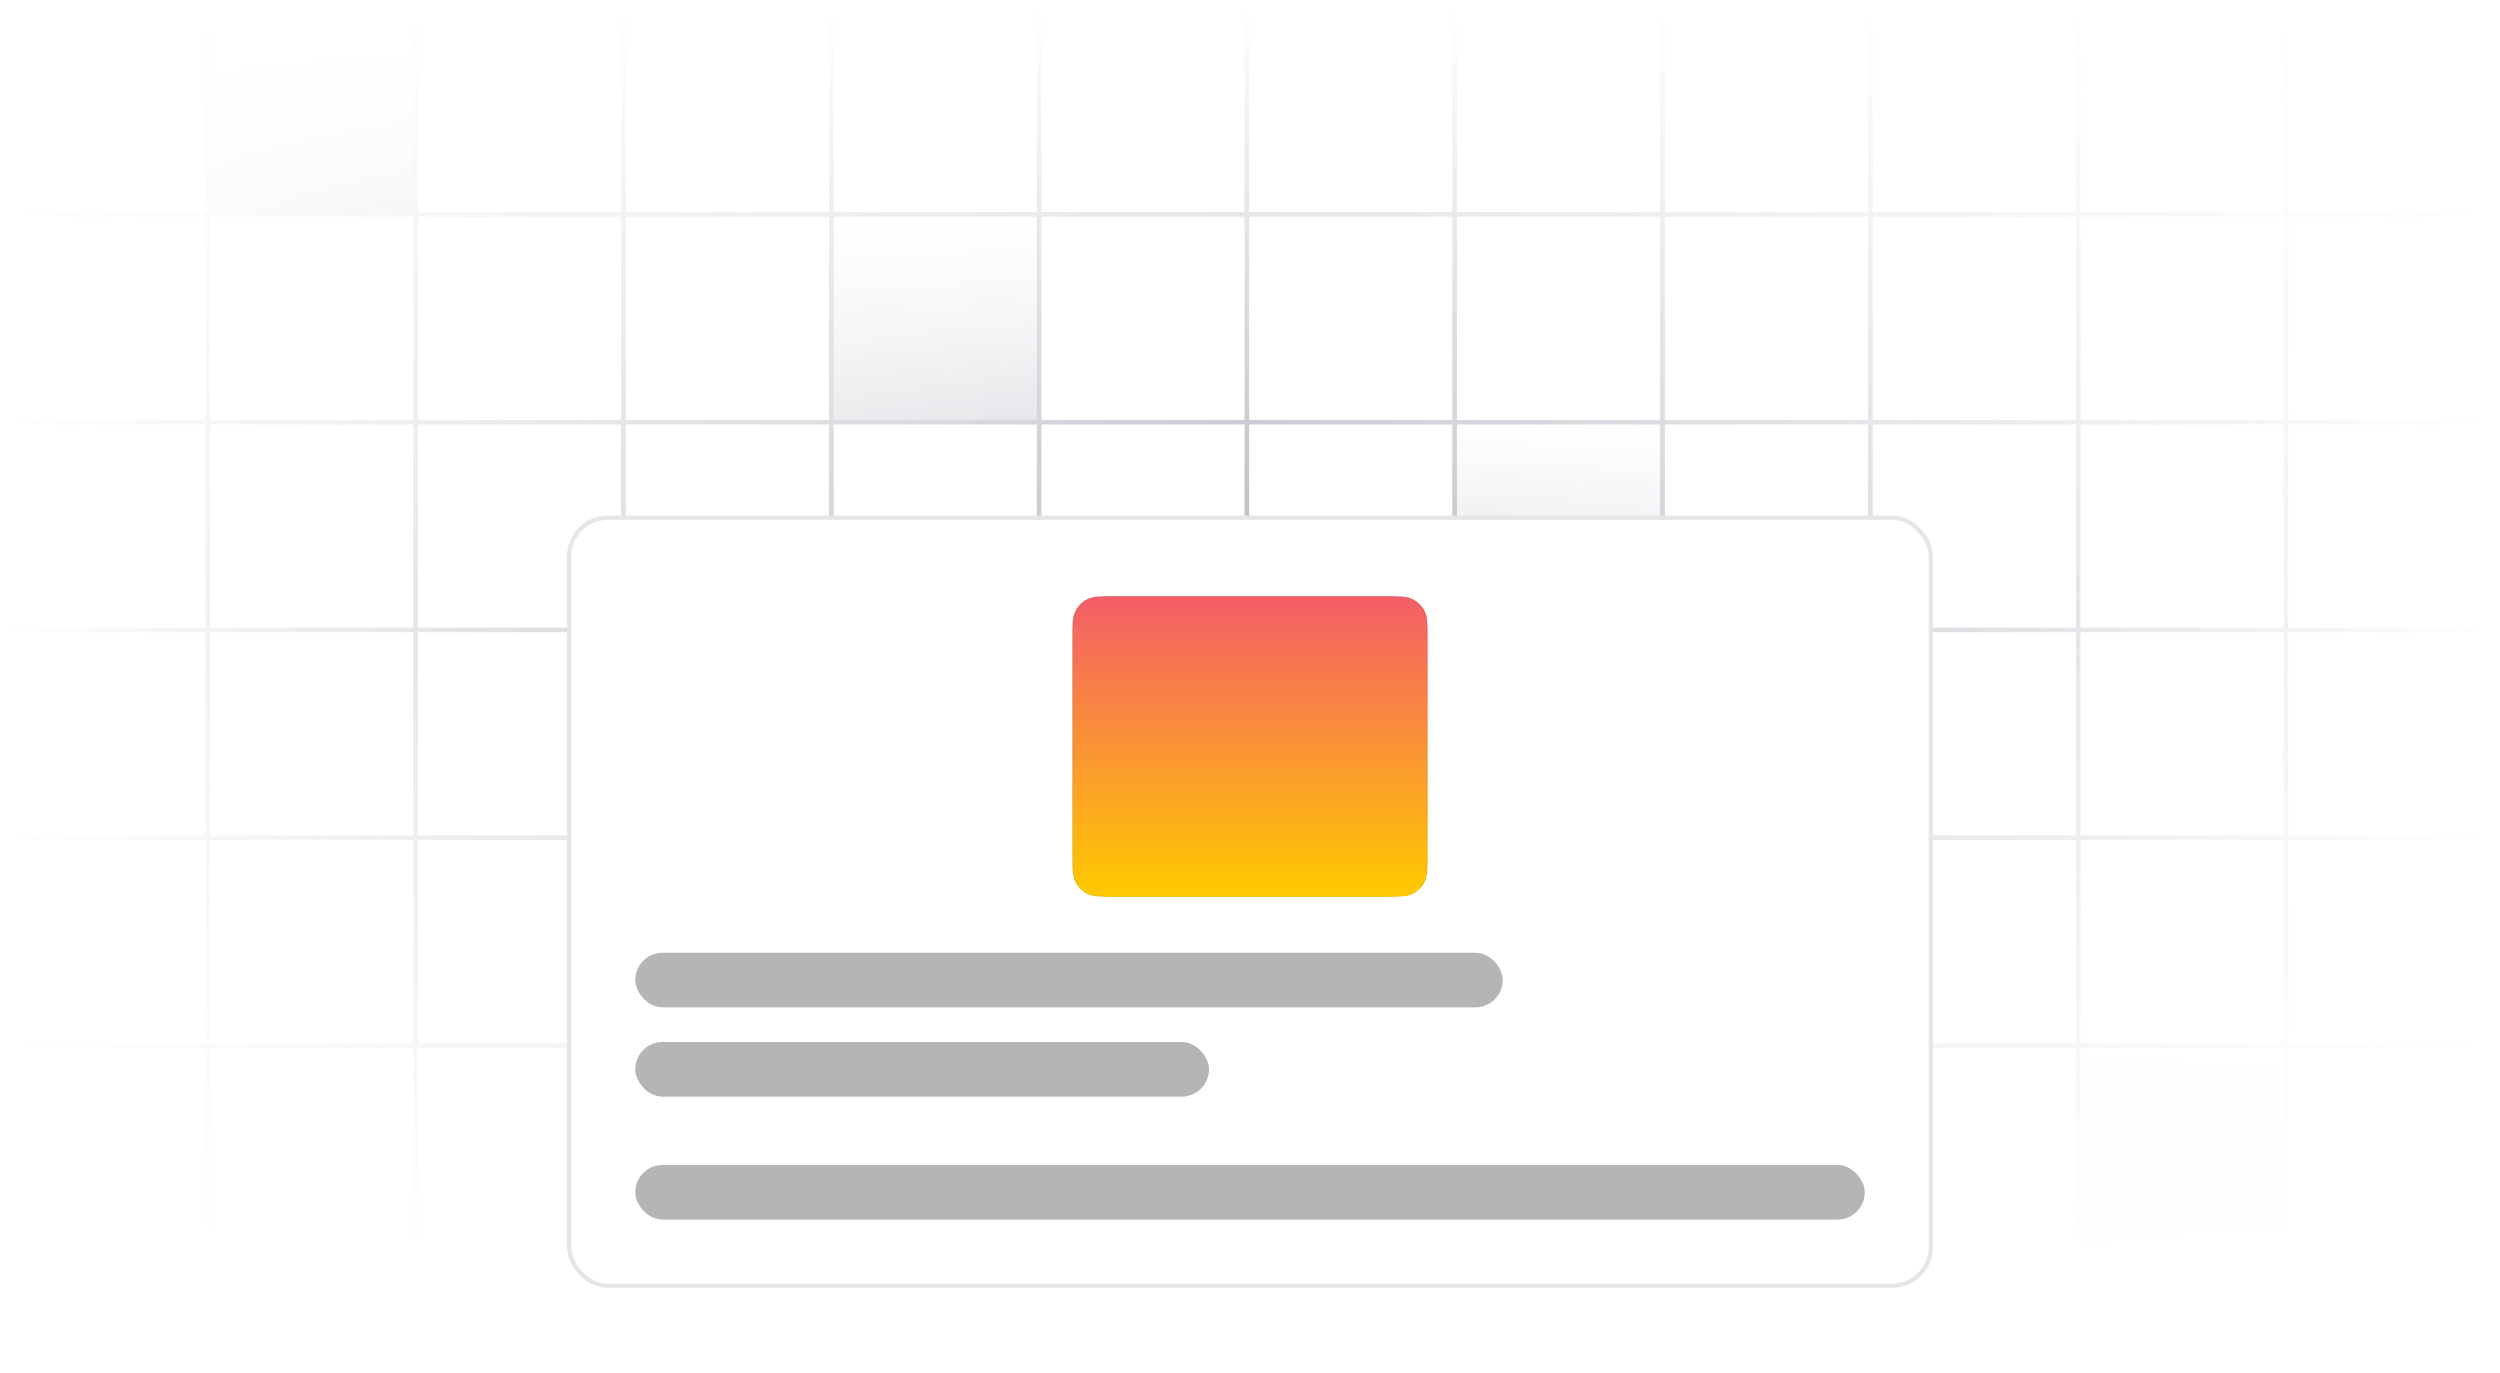<svg width="366" height="201" viewBox="0 0 366 201" fill="none" xmlns="http://www.w3.org/2000/svg">
    <g opacity="0.4">
        <mask id="mask0_508_54784" style="mask-type:alpha" maskUnits="userSpaceOnUse" x="0" y="0" width="366" height="184">
            <rect y="0.953" width="365.09" height="182.545" fill="url(#paint0_linear_508_54784)"/>
        </mask>
        <g mask="url(#mask0_508_54784)">
            <mask id="mask1_508_54784" style="mask-type:alpha" maskUnits="userSpaceOnUse" x="0" y="0" width="366" height="184">
                <rect y="0.953" width="365.09" height="182.545" fill="url(#paint1_linear_508_54784)"/>
            </mask>
            <g mask="url(#mask1_508_54784)">
                <rect y="0.953" width="30.424" height="30.424" stroke="#3C445C" stroke-width="0.634"/>
                <rect x="30.424" y="0.953" width="30.424" height="30.424" fill="url(#paint2_linear_508_54784)" stroke="#3C445C" stroke-width="0.634"/>
                <rect x="60.849" y="0.953" width="30.424" height="30.424" stroke="#3C445C" stroke-width="0.634"/>
                <rect x="91.272" y="0.953" width="30.424" height="30.424" stroke="#3C445C" stroke-width="0.634"/>
                <rect x="121.696" y="0.953" width="30.424" height="30.424" stroke="#3C445C" stroke-width="0.634"/>
                <rect x="152.121" y="0.953" width="30.424" height="30.424" stroke="#3C445C" stroke-width="0.634"/>
                <rect x="182.545" y="0.953" width="30.424" height="30.424" stroke="#3C445C" stroke-width="0.634"/>
                <rect x="212.969" y="0.953" width="30.424" height="30.424" stroke="#3C445C" stroke-width="0.634"/>
                <rect x="243.394" y="0.953" width="30.424" height="30.424" stroke="#3C445C" stroke-width="0.634"/>
                <rect x="273.817" y="0.953" width="30.424" height="30.424" stroke="#3C445C" stroke-width="0.634"/>
                <rect x="304.241" y="0.953" width="30.424" height="30.424" stroke="#3C445C" stroke-width="0.634"/>
                <rect x="334.666" y="0.953" width="30.424" height="30.424" stroke="#3C445C" stroke-width="0.634"/>
                <rect y="31.377" width="30.424" height="30.424" stroke="#3C445C" stroke-width="0.634"/>
                <rect x="30.424" y="31.377" width="30.424" height="30.424" stroke="#3C445C" stroke-width="0.634"/>
                <rect x="60.849" y="31.377" width="30.424" height="30.424" stroke="#3C445C" stroke-width="0.634"/>
                <rect x="91.272" y="31.377" width="30.424" height="30.424" stroke="#3C445C" stroke-width="0.634"/>
                <rect x="121.696" y="31.377" width="30.424" height="30.424" fill="url(#paint3_linear_508_54784)" fill-opacity="0.59" stroke="#3C445C" stroke-width="0.634"/>
                <rect x="152.121" y="31.377" width="30.424" height="30.424" stroke="#3C445C" stroke-width="0.634"/>
                <rect x="182.545" y="31.377" width="30.424" height="30.424" stroke="#3C445C" stroke-width="0.634"/>
                <rect x="212.969" y="31.377" width="30.424" height="30.424" stroke="#3C445C" stroke-width="0.634"/>
                <rect x="243.394" y="31.377" width="30.424" height="30.424" stroke="#3C445C" stroke-width="0.634"/>
                <rect x="273.817" y="31.377" width="30.424" height="30.424" stroke="#3C445C" stroke-width="0.634"/>
                <rect x="304.241" y="31.377" width="30.424" height="30.424" stroke="#3C445C" stroke-width="0.634"/>
                <rect x="334.666" y="31.377" width="30.424" height="30.424" stroke="#3C445C" stroke-width="0.634"/>
                <rect y="61.801" width="30.424" height="30.424" stroke="#3C445C" stroke-width="0.634"/>
                <rect x="30.424" y="61.801" width="30.424" height="30.424" stroke="#3C445C" stroke-width="0.634"/>
                <rect x="60.849" y="61.801" width="30.424" height="30.424" stroke="#3C445C" stroke-width="0.634"/>
                <rect x="91.272" y="61.801" width="30.424" height="30.424" stroke="#3C445C" stroke-width="0.634"/>
                <rect x="121.696" y="61.801" width="30.424" height="30.424" stroke="#3C445C" stroke-width="0.634"/>
                <rect x="152.121" y="61.801" width="30.424" height="30.424" stroke="#3C445C" stroke-width="0.634"/>
                <rect x="182.545" y="61.801" width="30.424" height="30.424" stroke="#3C445C" stroke-width="0.634"/>
                <rect x="212.969" y="61.801" width="30.424" height="30.424" fill="url(#paint4_linear_508_54784)" fill-opacity="0.59" stroke="#3C445C" stroke-width="0.634"/>
                <rect x="243.394" y="61.801" width="30.424" height="30.424" stroke="#3C445C" stroke-width="0.634"/>
                <rect x="273.817" y="61.801" width="30.424" height="30.424" stroke="#3C445C" stroke-width="0.634"/>
                <rect x="304.241" y="61.801" width="30.424" height="30.424" stroke="#3C445C" stroke-width="0.634"/>
                <rect x="334.666" y="61.801" width="30.424" height="30.424" stroke="#3C445C" stroke-width="0.634"/>
                <rect y="92.227" width="30.424" height="30.424" stroke="#3C445C" stroke-width="0.634"/>
                <rect x="30.424" y="92.227" width="30.424" height="30.424" stroke="#3C445C" stroke-width="0.634"/>
                <rect x="60.849" y="92.227" width="30.424" height="30.424" stroke="#3C445C" stroke-width="0.634"/>
                <rect x="91.272" y="92.227" width="30.424" height="30.424" stroke="#3C445C" stroke-width="0.634"/>
                <rect x="121.696" y="92.227" width="30.424" height="30.424" stroke="#3C445C" stroke-width="0.634"/>
                <rect x="152.121" y="92.227" width="30.424" height="30.424" stroke="#3C445C" stroke-width="0.634"/>
                <rect x="182.545" y="92.227" width="30.424" height="30.424" stroke="#3C445C" stroke-width="0.634"/>
                <rect x="212.969" y="92.227" width="30.424" height="30.424" stroke="#3C445C" stroke-width="0.634"/>
                <rect x="243.394" y="92.227" width="30.424" height="30.424" stroke="#3C445C" stroke-width="0.634"/>
                <rect x="273.817" y="92.227" width="30.424" height="30.424" stroke="#3C445C" stroke-width="0.634"/>
                <rect x="304.241" y="92.227" width="30.424" height="30.424" stroke="#3C445C" stroke-width="0.634"/>
                <rect x="334.666" y="92.227" width="30.424" height="30.424" stroke="#3C445C" stroke-width="0.634"/>
                <rect y="122.65" width="30.424" height="30.424" stroke="#3C445C" stroke-width="0.634"/>
                <rect x="30.424" y="122.65" width="30.424" height="30.424" stroke="#3C445C" stroke-width="0.634"/>
                <rect x="60.849" y="122.65" width="30.424" height="30.424" stroke="#3C445C" stroke-width="0.634"/>
                <rect x="91.272" y="122.65" width="30.424" height="30.424" stroke="#3C445C" stroke-width="0.634"/>
                <rect x="121.696" y="122.65" width="30.424" height="30.424" stroke="#3C445C" stroke-width="0.634"/>
                <rect x="152.121" y="122.65" width="30.424" height="30.424" fill="url(#paint5_linear_508_54784)" stroke="#3C445C" stroke-width="0.634"/>
                <rect x="182.545" y="122.65" width="30.424" height="30.424" stroke="#3C445C" stroke-width="0.634"/>
                <rect x="212.969" y="122.65" width="30.424" height="30.424" stroke="#3C445C" stroke-width="0.634"/>
                <rect x="243.394" y="122.65" width="30.424" height="30.424" stroke="#3C445C" stroke-width="0.634"/>
                <rect x="273.817" y="122.65" width="30.424" height="30.424" stroke="#3C445C" stroke-width="0.634"/>
                <rect x="304.241" y="122.65" width="30.424" height="30.424" stroke="#3C445C" stroke-width="0.634"/>
                <rect x="334.666" y="122.65" width="30.424" height="30.424" stroke="#3C445C" stroke-width="0.634"/>
                <rect y="153.074" width="30.424" height="30.424" stroke="#3C445C" stroke-width="0.634"/>
                <rect x="30.424" y="153.074" width="30.424" height="30.424" stroke="#3C445C" stroke-width="0.634"/>
                <rect x="60.849" y="153.074" width="30.424" height="30.424" stroke="#3C445C" stroke-width="0.634"/>
                <rect x="91.272" y="153.074" width="30.424" height="30.424" stroke="#3C445C" stroke-width="0.634"/>
                <rect x="121.696" y="153.074" width="30.424" height="30.424" stroke="#3C445C" stroke-width="0.634"/>
                <rect x="152.121" y="153.074" width="30.424" height="30.424" stroke="#3C445C" stroke-width="0.634"/>
                <rect x="182.545" y="153.074" width="30.424" height="30.424" stroke="#3C445C" stroke-width="0.634"/>
                <rect x="212.969" y="153.074" width="30.424" height="30.424" stroke="#3C445C" stroke-width="0.634"/>
                <rect x="243.394" y="153.074" width="30.424" height="30.424" stroke="#3C445C" stroke-width="0.634"/>
                <rect x="273.817" y="153.074" width="30.424" height="30.424" stroke="#3C445C" stroke-width="0.634"/>
                <rect x="304.241" y="153.074" width="30.424" height="30.424" fill="url(#paint6_linear_508_54784)" stroke="#3C445C" stroke-width="0.634"/>
                <rect x="334.666" y="153.074" width="30.424" height="30.424" stroke="#3C445C" stroke-width="0.634"/>
            </g>
        </g>
    </g>
    <rect x="83.001" y="75.477" width="200" height="113.071" rx="6" fill="white"/>
    <rect x="83.318" y="75.793" width="199.366" height="112.437" rx="5.683" stroke="#060709" stroke-opacity="0.1" stroke-width="0.634"/>
    <g filter="url(#filter0_d_508_54784)">
        <path d="M157.001 91.877C157.001 89.636 157.001 88.516 157.437 87.661C157.82 86.908 158.432 86.296 159.185 85.912C160.041 85.477 161.161 85.477 163.401 85.477H202.601C204.841 85.477 205.961 85.477 206.817 85.912C207.57 86.296 208.182 86.908 208.565 87.661C209.001 88.516 209.001 89.636 209.001 91.877V123.077C209.001 125.317 209.001 126.437 208.565 127.293C208.182 128.045 207.57 128.657 206.817 129.041C205.961 129.477 204.841 129.477 202.601 129.477H163.401C161.161 129.477 160.041 129.477 159.185 129.041C158.432 128.657 157.82 128.045 157.437 127.293C157.001 126.437 157.001 125.317 157.001 123.077V91.877Z" fill="url(#paint7_linear_508_54784)"/>
        <path d="M157.064 91.877C157.064 90.755 157.064 89.918 157.119 89.254C157.173 88.591 157.281 88.107 157.493 87.689C157.871 86.949 158.473 86.346 159.214 85.969C159.631 85.756 160.116 85.648 160.779 85.594C161.443 85.54 162.28 85.54 163.401 85.54H202.601C203.722 85.54 204.559 85.54 205.223 85.594C205.886 85.648 206.371 85.756 206.788 85.969C207.529 86.346 208.131 86.949 208.509 87.689C208.721 88.107 208.829 88.591 208.883 89.254C208.938 89.918 208.938 90.755 208.938 91.877V123.077C208.938 124.198 208.938 125.035 208.883 125.699C208.829 126.362 208.721 126.846 208.509 127.264C208.131 128.004 207.529 128.607 206.788 128.984C206.371 129.197 205.886 129.305 205.223 129.359C204.559 129.413 203.722 129.413 202.601 129.413H163.401C162.28 129.413 161.443 129.413 160.779 129.359C160.116 129.305 159.631 129.197 159.214 128.984C158.473 128.607 157.871 128.004 157.493 127.264C157.281 126.846 157.173 126.362 157.119 125.699C157.064 125.035 157.064 124.198 157.064 123.077V91.877Z" stroke="black" stroke-opacity="0.08" stroke-width="0.127"/>
    </g>
    <rect x="93.001" y="139.477" width="127" height="8" rx="4" fill="#060709" fill-opacity="0.3"/>
    <rect x="93.001" y="152.547" width="84" height="8" rx="4" fill="#060709" fill-opacity="0.3"/>
    <rect x="93.001" y="170.547" width="180" height="8" rx="4" fill="#060709" fill-opacity="0.3"/>
    <defs>
        <filter id="filter0_d_508_54784" x="151.568" y="81.855" width="62.866" height="54.866" filterUnits="userSpaceOnUse" color-interpolation-filters="sRGB">
            <feFlood flood-opacity="0" result="BackgroundImageFix"/>
            <feColorMatrix in="SourceAlpha" type="matrix" values="0 0 0 0 0 0 0 0 0 0 0 0 0 0 0 0 0 0 127 0" result="hardAlpha"/>
            <feOffset dy="1.811"/>
            <feGaussianBlur stdDeviation="2.716"/>
            <feComposite in2="hardAlpha" operator="out"/>
            <feColorMatrix type="matrix" values="0 0 0 0 0 0 0 0 0 0 0 0 0 0 0 0 0 0 0.09 0"/>
            <feBlend mode="normal" in2="BackgroundImageFix" result="effect1_dropShadow_508_54784"/>
            <feBlend mode="normal" in="SourceGraphic" in2="effect1_dropShadow_508_54784" result="shape"/>
        </filter>
        <linearGradient id="paint0_linear_508_54784" x1="365.09" y1="92.226" x2="-2.38012e-06" y2="92.226" gradientUnits="userSpaceOnUse">
            <stop stop-color="#D9D9D9" stop-opacity="0"/>
            <stop offset="0.5" stop-color="#D9D9D9"/>
            <stop offset="1" stop-color="#D9D9D9" stop-opacity="0"/>
        </linearGradient>
        <linearGradient id="paint1_linear_508_54784" x1="182.545" y1="0.953" x2="182.545" y2="183.498" gradientUnits="userSpaceOnUse">
            <stop stop-color="#D9D9D9" stop-opacity="0"/>
            <stop offset="0.494" stop-color="#D9D9D9"/>
            <stop offset="1" stop-color="#D9D9D9" stop-opacity="0"/>
        </linearGradient>
        <linearGradient id="paint2_linear_508_54784" x1="45.636" y1="0.953" x2="45.636" y2="31.377" gradientUnits="userSpaceOnUse">
            <stop stop-color="#3C445C" stop-opacity="0"/>
            <stop offset="1" stop-color="#3C445C"/>
        </linearGradient>
        <linearGradient id="paint3_linear_508_54784" x1="136.908" y1="31.377" x2="136.908" y2="61.801" gradientUnits="userSpaceOnUse">
            <stop stop-color="#3C445C" stop-opacity="0"/>
            <stop offset="1" stop-color="#3C445C"/>
        </linearGradient>
        <linearGradient id="paint4_linear_508_54784" x1="228.181" y1="61.801" x2="228.181" y2="92.225" gradientUnits="userSpaceOnUse">
            <stop stop-color="#3C445C" stop-opacity="0"/>
            <stop offset="1" stop-color="#3C445C"/>
        </linearGradient>
        <linearGradient id="paint5_linear_508_54784" x1="167.333" y1="122.65" x2="167.333" y2="153.075" gradientUnits="userSpaceOnUse">
            <stop stop-color="#3C445C" stop-opacity="0"/>
            <stop offset="1" stop-color="#3C445C"/>
        </linearGradient>
        <linearGradient id="paint6_linear_508_54784" x1="319.453" y1="153.074" x2="319.453" y2="183.498" gradientUnits="userSpaceOnUse">
            <stop stop-color="#3C445C" stop-opacity="0"/>
            <stop offset="1" stop-color="#3C445C"/>
        </linearGradient>
        <linearGradient id="paint7_linear_508_54784" x1="183.001" y1="85.477" x2="183.001" y2="129.477" gradientUnits="userSpaceOnUse">
            <stop stop-color="#F45D68"/>
            <stop offset="1" stop-color="#FFCA00"/>
        </linearGradient>
    </defs>
</svg>
